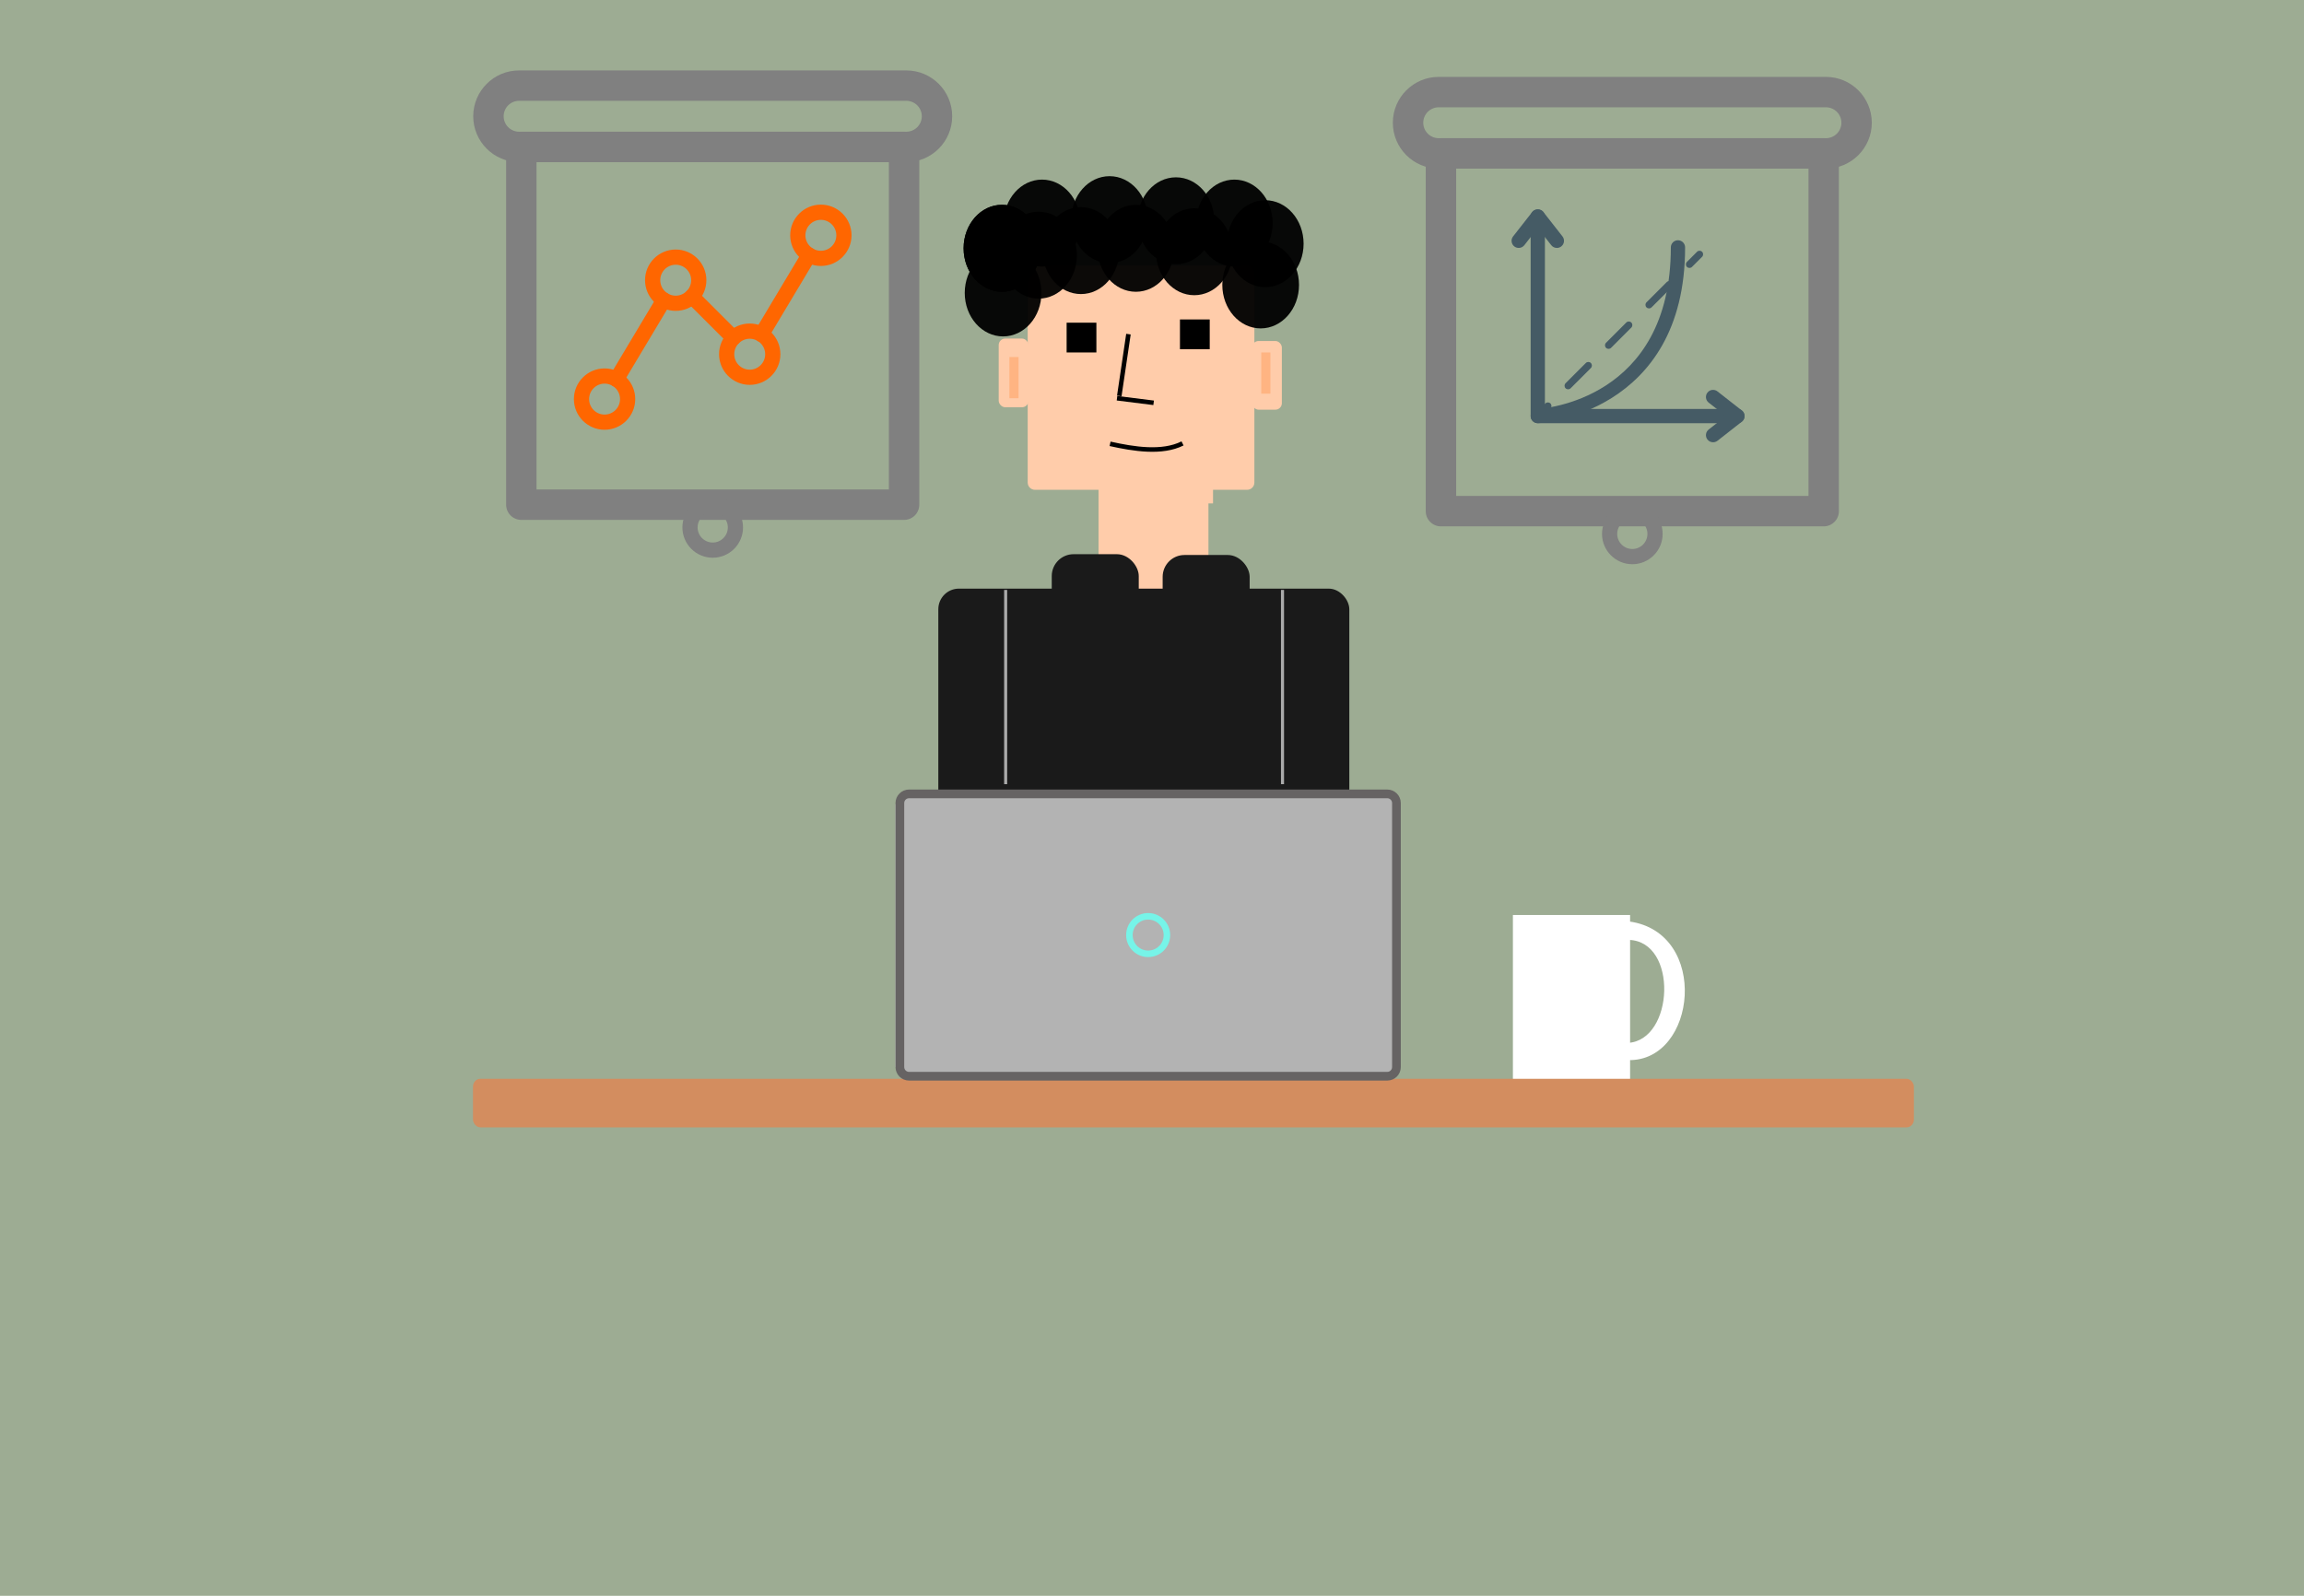 <?xml version="1.0" encoding="UTF-8" standalone="no"?>
<!-- Created with Inkscape (http://www.inkscape.org/) -->

<svg
   xmlns:dc="http://purl.org/dc/elements/1.1/"
   xmlns:cc="http://creativecommons.org/ns#"
   xmlns:rdf="http://www.w3.org/1999/02/22-rdf-syntax-ns#"
   xmlns:svg="http://www.w3.org/2000/svg"
   xmlns="http://www.w3.org/2000/svg"
   xmlns:sodipodi="http://sodipodi.sourceforge.net/DTD/sodipodi-0.dtd"
   xmlns:inkscape="http://www.inkscape.org/namespaces/inkscape"
   width="286.874mm"
   height="198.725mm"
   viewBox="0 0 1016.482 704.142"
   id="svg2"
   version="1.1"
   inkscape:version="0.91 r13725"
   sodipodi:docname="LetsWorkTogether2.svg">
  <defs
     id="defs4">
    <filter
       style="color-interpolation-filters:sRGB"
       inkscape:label="Drop Shadow"
       id="filter5080">
      <feFlood
         flood-opacity="0.498"
         flood-color="rgb(0,0,0)"
         result="flood"
         id="feFlood5082" />
      <feComposite
         in="flood"
         in2="SourceGraphic"
         operator="in"
         result="composite1"
         id="feComposite5084" />
      <feGaussianBlur
         in="composite1"
         stdDeviation="3"
         result="blur"
         id="feGaussianBlur5086" />
      <feOffset
         dx="6"
         dy="6"
         result="offset"
         id="feOffset5088" />
      <feComposite
         in="SourceGraphic"
         in2="offset"
         operator="over"
         result="composite2"
         id="feComposite5090" />
    </filter>
  </defs>
  <sodipodi:namedview
     id="base"
     pagecolor="#ffffff"
     bordercolor="#666666"
     borderopacity="1.0"
     inkscape:pageopacity="0.0"
     inkscape:pageshadow="2"
     inkscape:zoom="0.98994949"
     inkscape:cx="478.78628"
     inkscape:cy="237.66365"
     inkscape:document-units="px"
     inkscape:current-layer="layer1"
     showgrid="false"
     inkscape:window-width="2194"
     inkscape:window-height="1171"
     inkscape:window-x="-8"
     inkscape:window-y="-8"
     inkscape:window-maximized="1"
     fit-margin-top="0"
     fit-margin-left="0"
     fit-margin-right="0"
     fit-margin-bottom="0" />
  <g
     inkscape:groupmode="layer"
     id="layer6"
     inkscape:label="Layer 6"
     transform="translate(125.103,-51.352)" />
  <g
     inkscape:groupmode="layer"
     id="layer5"
     inkscape:label="Layer 5"
     transform="translate(125.103,-51.352)" />
  <g
     inkscape:groupmode="layer"
     id="layer4"
     inkscape:label="Layer 4"
     transform="translate(125.103,-51.352)" />
  <g
     inkscape:groupmode="layer"
     id="layer3"
     inkscape:label="Layer 3"
     transform="translate(125.103,-51.352)" />
  <g
     inkscape:groupmode="layer"
     id="layer2"
     inkscape:label="Layer 2"
     transform="translate(125.103,-51.352)" />
  <g
     inkscape:label="Layer 1"
     inkscape:groupmode="layer"
     id="layer1"
     transform="translate(125.103,-51.352)">
    <g
       id="Layer_2"
       transform="translate(885.849,277.295)" />
    <g
       id="Layer_14"
       transform="translate(885.849,277.295)" />
    <rect
       style="opacity:1;fill:#9dac93;stroke:none;stroke-width:2.1;stroke-linecap:butt;stroke-linejoin:miter;stroke-miterlimit:5;stroke-dasharray:none;stroke-opacity:1"
       id="rect5156"
       width="1016.482"
       height="704.142"
       x="-125.103"
       y="51.352" />
    <g
       style="fill:#ff6600"
       id="g9790"
       transform="matrix(6.708,0,0,6.708,-950.616,-3390.673)">
      <g
         style="fill:#ff6600"
         id="g9792">
        <g
           style="fill:#ff6600"
           id="g9794">
          <g
             style="fill:#ff6600"
             id="g9796">
            <path
               id="path9798"
               d="m 162.826,541.391 c -1.112,0 -2.017,-0.905 -2.017,-2.018 0,-1.113 0.905,-2.017 2.017,-2.017 1.112,0 2.017,0.904 2.017,2.017 0,1.113 -0.905,2.018 -2.017,2.018 z m 0,-3.034 c -0.561,0 -1.017,0.456 -1.017,1.017 0,0.562 0.456,1.018 1.017,1.018 0.561,0 1.017,-0.456 1.017,-1.018 0,-0.561 -0.456,-1.017 -1.017,-1.017 z"
               inkscape:connector-curvature="0"
               style="fill:#ff6600" />
          </g>
        </g>
      </g>
      <g
         style="fill:#ff6600"
         id="g9800">
        <g
           style="fill:#ff6600"
           id="g9802">
          <g
             style="fill:#ff6600"
             id="g9804">
            <path
               id="path9806"
               d="m 167.505,533.57 c -1.112,0 -2.017,-0.905 -2.017,-2.018 0,-1.113 0.905,-2.017 2.017,-2.017 1.112,0 2.017,0.904 2.017,2.017 0,1.113 -0.905,2.018 -2.017,2.018 z m 0,-3.034 c -0.561,0 -1.017,0.456 -1.017,1.017 0,0.562 0.456,1.018 1.017,1.018 0.561,0 1.017,-0.456 1.017,-1.018 -0.001,-0.561 -0.457,-1.017 -1.017,-1.017 z"
               inkscape:connector-curvature="0"
               style="fill:#ff6600" />
          </g>
        </g>
      </g>
      <g
         style="fill:#ff6600"
         id="g9808">
        <g
           style="fill:#ff6600"
           id="g9810">
          <g
             style="fill:#ff6600"
             id="g9812">
            <path
               id="path9814"
               d="m 172.373,538.438 c -1.112,0 -2.017,-0.904 -2.017,-2.017 0,-1.113 0.905,-2.018 2.017,-2.018 1.112,0 2.017,0.905 2.017,2.018 0,1.113 -0.905,2.017 -2.017,2.017 z m 0,-3.034 c -0.561,0 -1.017,0.456 -1.017,1.018 0,0.561 0.456,1.017 1.017,1.017 0.561,0 1.017,-0.456 1.017,-1.017 0,-0.562 -0.456,-1.018 -1.017,-1.018 z"
               inkscape:connector-curvature="0"
               style="fill:#ff6600" />
          </g>
        </g>
      </g>
      <g
         style="fill:#ff6600"
         id="g9816">
        <g
           style="fill:#ff6600"
           id="g9818">
          <g
             style="fill:#ff6600"
             id="g9820">
            <path
               id="path9822"
               d="m 177.052,530.617 c -1.112,0 -2.017,-0.904 -2.017,-2.017 0,-1.113 0.905,-2.018 2.017,-2.018 1.112,0 2.017,0.905 2.017,2.018 0,1.113 -0.905,2.017 -2.017,2.017 z m 0,-3.034 c -0.561,0 -1.017,0.456 -1.017,1.018 0,0.561 0.456,1.017 1.017,1.017 0.561,0 1.017,-0.456 1.017,-1.017 0,-0.562 -0.456,-1.018 -1.017,-1.018 z"
               inkscape:connector-curvature="0"
               style="fill:#ff6600" />
          </g>
        </g>
      </g>
      <g
         style="fill:#ff6600"
         id="g9824">
        <g
           style="fill:#ff6600"
           id="g9826">
          <g
             style="fill:#ff6600"
             id="g9828">
            <path
               id="path9830"
               d="m 163.603,538.574 c -0.087,0 -0.176,-0.022 -0.256,-0.071 -0.237,-0.142 -0.314,-0.448 -0.172,-0.686 l 3.124,-5.221 c 0.142,-0.236 0.449,-0.315 0.686,-0.172 0.237,0.142 0.314,0.448 0.172,0.686 l -3.124,5.221 c -0.094,0.156 -0.26,0.243 -0.43,0.243 z"
               inkscape:connector-curvature="0"
               style="fill:#ff6600" />
          </g>
        </g>
      </g>
      <g
         style="fill:#ff6600"
         id="g9832">
        <g
           style="fill:#ff6600"
           id="g9834">
          <g
             style="fill:#ff6600"
             id="g9836">
            <path
               id="path9838"
               d="m 171.301,535.848 c -0.128,0 -0.256,-0.049 -0.354,-0.146 l -2.724,-2.723 c -0.195,-0.195 -0.195,-0.512 0,-0.707 0.195,-0.195 0.512,-0.195 0.707,0 l 2.724,2.723 c 0.195,0.195 0.195,0.512 0,0.707 -0.097,0.097 -0.225,0.146 -0.353,0.146 z"
               inkscape:connector-curvature="0"
               style="fill:#ff6600" />
          </g>
        </g>
      </g>
      <g
         style="fill:#ff6600"
         id="g9840">
        <g
           style="fill:#ff6600"
           id="g9842">
          <g
             style="fill:#ff6600"
             id="g9844">
            <path
               id="path9846"
               d="m 173.148,535.624 c -0.087,0 -0.176,-0.022 -0.256,-0.071 -0.237,-0.142 -0.314,-0.448 -0.172,-0.686 l 3.127,-5.227 c 0.142,-0.236 0.448,-0.316 0.686,-0.172 0.237,0.142 0.314,0.448 0.172,0.686 l -3.127,5.227 c -0.094,0.156 -0.26,0.243 -0.43,0.243 z"
               inkscape:connector-curvature="0"
               style="fill:#ff6600" />
          </g>
        </g>
      </g>
    </g>
    <g
       style="fill:#808080"
       id="g9848"
       transform="matrix(6.708,0,0,6.708,-950.616,-3390.673)">
      <g
         style="fill:#808080"
         id="g9850">
        <g
           style="fill:#808080"
           id="g9852">
          <path
             id="path9854"
             d="m 182.673,523.786 -25.469,0 c -1.663,0 -3.016,-1.353 -3.016,-3.016 0,-1.663 1.353,-3.016 3.016,-3.016 l 25.469,0 c 1.663,0 3.016,1.353 3.016,3.016 0,1.663 -1.353,3.016 -3.016,3.016 z m -25.468,-4.032 c -0.56,0 -1.016,0.456 -1.016,1.016 0,0.56 0.456,1.016 1.016,1.016 l 25.469,0 c 0.56,0 1.016,-0.456 1.016,-1.016 0,-0.56 -0.456,-1.016 -1.016,-1.016 l -25.469,0 z"
             inkscape:connector-curvature="0"
             style="fill:#808080" />
        </g>
      </g>
    </g>
    <g
       style="fill:#808080"
       id="g9856"
       transform="matrix(6.708,0,0,6.708,-950.616,-3390.673)">
      <g
         style="fill:#808080"
         id="g9858">
        <g
           style="fill:#808080"
           id="g9860">
          <path
             id="path9862"
             d="m 182.525,547.32 -25.173,0 c -0.552,0 -1,-0.447 -1,-1 l 0,-23.534 c 0,-0.553 0.448,-1 1,-1 l 25.173,0 c 0.552,0 1,0.447 1,1 l 0,23.534 c 0,0.553 -0.447,1 -1,1 z m -24.172,-2 23.173,0 0,-21.534 -23.173,0 0,21.534 z"
             inkscape:connector-curvature="0"
             style="fill:#808080" />
        </g>
      </g>
    </g>
    <g
       style="fill:#808080"
       id="g9864"
       transform="matrix(6.708,0,0,6.708,-950.616,-3390.673)">
      <g
         style="fill:#808080"
         id="g9866">
        <g
           style="fill:#808080"
           id="g9868">
          <path
             id="path9870"
             d="m 169.939,549.809 c -1.1,0 -1.994,-0.895 -1.994,-1.994 0,-1.101 0.895,-1.995 1.994,-1.995 1.099,0 1.994,0.895 1.994,1.995 0,1.1 -0.894,1.994 -1.994,1.994 z m 0,-2.989 c -0.548,0 -0.994,0.446 -0.994,0.995 0,0.548 0.446,0.994 0.994,0.994 0.548,0 0.994,-0.446 0.994,-0.994 0,-0.549 -0.446,-0.995 -0.994,-0.995 z"
             inkscape:connector-curvature="0"
             style="fill:#808080" />
        </g>
      </g>
    </g>
    <g
       id="g10430"
       transform="matrix(6.293,0,0,6.293,-803.496,-3159.174)">
      <g
         id="g10432">
        <g
           id="g10434">
          <g
             id="g10436">
            <path
               id="path10438"
               d="m 229.605,539.846 -13.995,0 c -0.276,0 -0.5,-0.224 -0.5,-0.5 l 0,-13.995 c 0,-0.276 0.224,-0.5 0.5,-0.5 0.276,0 0.5,0.224 0.5,0.5 l 0,13.495 13.495,0 c 0.276,0 0.5,0.224 0.5,0.5 0,0.276 -0.223,0.5 -0.5,0.5 z"
               inkscape:connector-curvature="0"
               style="fill:#455b65" />
          </g>
        </g>
      </g>
      <g
         id="g10440">
        <g
           id="g10442">
          <g
             id="g10444">
            <path
               id="path10446"
               d="m 216.949,527.558 c -0.148,0 -0.295,-0.065 -0.394,-0.191 l -0.945,-1.205 -0.944,1.205 c -0.17,0.217 -0.484,0.255 -0.702,0.085 -0.217,-0.17 -0.255,-0.484 -0.085,-0.702 l 1.338,-1.707 c 0.189,-0.242 0.598,-0.242 0.787,0 l 1.338,1.707 c 0.17,0.218 0.132,0.531 -0.085,0.702 -0.091,0.071 -0.2,0.106 -0.308,0.106 z"
               inkscape:connector-curvature="0"
               style="fill:#455b65" />
          </g>
        </g>
      </g>
      <g
         id="g10448">
        <g
           id="g10450">
          <g
             id="g10452">
            <path
               id="path10454"
               d="m 227.899,541.184 c -0.148,0 -0.295,-0.065 -0.394,-0.191 -0.17,-0.218 -0.132,-0.532 0.085,-0.702 l 1.205,-0.944 -1.205,-0.944 c -0.217,-0.17 -0.255,-0.484 -0.085,-0.702 0.17,-0.218 0.484,-0.255 0.702,-0.085 l 1.707,1.338 c 0.121,0.095 0.191,0.24 0.191,0.394 0,0.154 -0.071,0.299 -0.191,0.394 l -1.707,1.338 c -0.092,0.069 -0.2,0.104 -0.308,0.104 z"
               inkscape:connector-curvature="0"
               style="fill:#455b65" />
          </g>
        </g>
      </g>
    </g>
    <g
       id="g10456"
       transform="matrix(6.293,0,0,6.293,-803.496,-3159.174)">
      <g
         id="g10458">
        <g
           id="g10460">
          <g
             id="g10462">
            <path
               id="path10464"
               d="m 215.61,539.596 c -0.064,0 -0.128,-0.024 -0.177,-0.073 -0.098,-0.098 -0.098,-0.256 0,-0.354 l 0.708,-0.707 c 0.098,-0.098 0.256,-0.098 0.354,0 0.098,0.098 0.098,0.256 0,0.354 l -0.708,0.707 c -0.049,0.049 -0.113,0.073 -0.177,0.073 z"
               inkscape:connector-curvature="0"
               style="fill:#455b65" />
          </g>
        </g>
      </g>
      <g
         id="g10466">
        <g
           id="g10468">
          <g
             id="g10470">
            <path
               id="path10472"
               d="m 217.736,537.471 c -0.064,0 -0.128,-0.024 -0.177,-0.073 -0.098,-0.098 -0.098,-0.256 0,-0.354 l 1.418,-1.418 c 0.098,-0.098 0.256,-0.098 0.354,0 0.098,0.098 0.098,0.256 0,0.354 l -1.418,1.418 c -0.049,0.049 -0.113,0.073 -0.177,0.073 z m 2.836,-2.836 c -0.064,0 -0.128,-0.024 -0.177,-0.073 -0.098,-0.098 -0.098,-0.256 0,-0.354 l 1.418,-1.419 c 0.098,-0.098 0.256,-0.098 0.354,0 0.098,0.098 0.098,0.256 0,0.354 l -1.418,1.419 c -0.049,0.049 -0.113,0.073 -0.177,0.073 z m 2.837,-2.837 c -0.064,0 -0.128,-0.024 -0.177,-0.073 -0.098,-0.098 -0.098,-0.256 0,-0.354 l 1.418,-1.418 c 0.098,-0.098 0.256,-0.098 0.354,0 0.098,0.098 0.098,0.256 0,0.354 l -1.418,1.418 c -0.049,0.049 -0.113,0.073 -0.177,0.073 z"
               inkscape:connector-curvature="0"
               style="fill:#455b65" />
          </g>
        </g>
      </g>
      <g
         id="g10474">
        <g
           id="g10476">
          <g
             id="g10478">
            <path
               id="path10480"
               d="m 226.245,528.961 c -0.064,0 -0.128,-0.024 -0.177,-0.073 -0.098,-0.098 -0.098,-0.256 0,-0.354 l 0.707,-0.707 c 0.098,-0.098 0.256,-0.098 0.354,0 0.098,0.098 0.098,0.256 0,0.354 l -0.707,0.707 c -0.049,0.049 -0.113,0.073 -0.177,0.073 z"
               inkscape:connector-curvature="0"
               style="fill:#455b65" />
          </g>
        </g>
      </g>
    </g>
    <g
       id="g10482"
       transform="matrix(6.293,0,0,6.293,-803.496,-3159.174)">
      <g
         id="g10484">
        <g
           id="g10486">
          <path
             id="path10488"
             d="m 215.61,539.846 c -0.264,0 -0.485,-0.207 -0.499,-0.475 -0.014,-0.275 0.198,-0.51 0.473,-0.524 0.382,-0.021 9.354,-0.62 9.354,-11.328 0,-0.276 0.224,-0.5 0.5,-0.5 0.276,0 0.5,0.224 0.5,0.5 0,11.674 -10.201,12.321 -10.304,12.326 -0.007,10e-4 -0.016,10e-4 -0.024,10e-4 z"
             inkscape:connector-curvature="0"
             style="fill:#455b65" />
        </g>
      </g>
    </g>
    <rect
       style="opacity:1;fill:#ffffff;fill-opacity:1;stroke:#ffffff;stroke-width:3.842;stroke-linecap:butt;stroke-linejoin:miter;stroke-miterlimit:10;stroke-dasharray:none;stroke-opacity:1"
       id="rect15463"
       width="47.857"
       height="68.571"
       x="544.286"
       y="457.005" />
    <path
       style="fill:#ffffff;fill-opacity:1;fill-rule:evenodd;stroke:#ffffff;stroke-width:1px;stroke-linecap:butt;stroke-linejoin:miter;stroke-opacity:1"
       d="m 593.214,512.005 c 20.892,-1.244 22.741,-45.686 0.357,-46.429 l 0,-7.143 c 35.025,4.744 29.319,60.944 -0.357,60.179 z"
       id="path15465"
       inkscape:connector-curvature="0"
       sodipodi:nodetypes="ccccc" />
    <g
       transform="matrix(6.708,0,0,6.708,-544.902,-3387.816)"
       id="g28199"
       style="fill:#808080">
      <g
         id="g28201"
         style="fill:#808080">
        <g
           id="g28203"
           style="fill:#808080">
          <path
             style="fill:#808080"
             inkscape:connector-curvature="0"
             d="m 182.673,523.786 -25.469,0 c -1.663,0 -3.016,-1.353 -3.016,-3.016 0,-1.663 1.353,-3.016 3.016,-3.016 l 25.469,0 c 1.663,0 3.016,1.353 3.016,3.016 0,1.663 -1.353,3.016 -3.016,3.016 z m -25.468,-4.032 c -0.56,0 -1.016,0.456 -1.016,1.016 0,0.56 0.456,1.016 1.016,1.016 l 25.469,0 c 0.56,0 1.016,-0.456 1.016,-1.016 0,-0.56 -0.456,-1.016 -1.016,-1.016 l -25.469,0 z"
             id="path28205" />
        </g>
      </g>
    </g>
    <g
       transform="matrix(6.708,0,0,6.708,-544.902,-3387.816)"
       id="g28207"
       style="fill:#808080">
      <g
         id="g28209"
         style="fill:#808080">
        <g
           id="g28211"
           style="fill:#808080">
          <path
             style="fill:#808080"
             inkscape:connector-curvature="0"
             d="m 182.525,547.32 -25.173,0 c -0.552,0 -1,-0.447 -1,-1 l 0,-23.534 c 0,-0.553 0.448,-1 1,-1 l 25.173,0 c 0.552,0 1,0.447 1,1 l 0,23.534 c 0,0.553 -0.447,1 -1,1 z m -24.172,-2 23.173,0 0,-21.534 -23.173,0 0,21.534 z"
             id="path28213" />
        </g>
      </g>
    </g>
    <g
       transform="matrix(6.708,0,0,6.708,-544.902,-3387.816)"
       id="g28215"
       style="fill:#808080">
      <g
         id="g28217"
         style="fill:#808080">
        <g
           id="g28219"
           style="fill:#808080">
          <path
             style="fill:#808080"
             inkscape:connector-curvature="0"
             d="m 169.939,549.809 c -1.1,0 -1.994,-0.895 -1.994,-1.994 0,-1.101 0.895,-1.995 1.994,-1.995 1.099,0 1.994,0.895 1.994,1.995 0,1.1 -0.894,1.994 -1.994,1.994 z m 0,-2.989 c -0.548,0 -0.994,0.446 -0.994,0.995 0,0.548 0.446,0.994 0.994,0.994 0.548,0 0.994,-0.446 0.994,-0.994 0,-0.549 -0.446,-0.995 -0.994,-0.995 z"
             id="path28221" />
        </g>
      </g>
    </g>
    <path
       style="fill:none;fill-rule:evenodd;stroke:#000000;stroke-width:1px;stroke-linecap:butt;stroke-linejoin:miter;stroke-opacity:1"
       d="m 313.571,332.362 c 0,49.286 0,50 0,50"
       id="path28272"
       inkscape:connector-curvature="0" />
    <rect
       style="fill:#ffccaa"
       id="rect4160"
       width="48.487"
       height="67.68"
       x="359.553"
       y="257.924" />
    <rect
       y="168.479"
       x="355.574"
       height="98.995"
       width="48.487"
       id="rect5078"
       style="fill:#ffccaa;filter:url(#filter5080)" />
    <rect
       style="fill:#1a1a1a"
       id="rect4156"
       width="181.322"
       height="224.609"
       x="288.868"
       y="311.073"
       rx="9.091"
       ry="9.091" />
    <path
       inkscape:connector-curvature="0"
       style="fill:#ffccaa;stroke:none;stroke-width:2.1;stroke-linecap:butt;stroke-linejoin:miter;stroke-miterlimit:5;stroke-dasharray:none;stroke-opacity:1"
       d="m 331.514,168.479 93.576,0 c 1.781,0 3.214,1.434 3.214,3.214 l 0,92.566 c 0,1.781 -1.434,3.214 -3.214,3.214 l -93.576,0 c -1.781,0 -3.214,-1.434 -3.214,-3.214 l 0,-92.566 c 0,-1.781 1.434,-3.214 3.214,-3.214 z"
       id="rect4162" />
    <rect
       style="fill:#000000"
       id="rect4178"
       width="13.132"
       height="13.132"
       x="345.472"
       y="193.733" />
    <path
       style="fill:none;fill-rule:evenodd;stroke:#000000;stroke-width:2;stroke-linecap:butt;stroke-linejoin:miter;stroke-miterlimit:4;stroke-dasharray:none;stroke-opacity:1"
       d="m 367.696,227.068 16.162,2.02"
       id="path4192"
       inkscape:connector-curvature="0"
       sodipodi:nodetypes="cc" />
    <rect
       style="fill:#1a1a1a;stroke-width:2;stroke-miterlimit:4;stroke-dasharray:none"
       id="rect4996"
       width="38.386"
       height="26.264"
       x="387.837"
       y="296.238"
       rx="9.643"
       ry="9.643" />
    <path
       style="fill:none;fill-rule:evenodd;stroke:#000000;stroke-width:2;stroke-linecap:butt;stroke-linejoin:miter;stroke-miterlimit:4;stroke-dasharray:none;stroke-opacity:1"
       d="m 368.706,226.057 c 4.041,-27.274 4.041,-27.274 4.041,-27.274"
       id="path5000"
       inkscape:connector-curvature="0" />
    <rect
       style="fill:#ffccaa;stroke-width:2;stroke-miterlimit:4;stroke-dasharray:none"
       id="rect5002"
       width="13.132"
       height="30.305"
       x="427.295"
       y="201.814"
       rx="2.857"
       ry="2.857" />
    <rect
       style="opacity:0.95;fill:#ffb380;stroke-width:2;stroke-miterlimit:4;stroke-dasharray:none"
       id="rect5095"
       width="4.041"
       height="18.183"
       x="431.335"
       y="206.865" />
    <rect
       ry="2.857"
       rx="2.857"
       y="200.742"
       x="315.509"
       height="30.305"
       width="13.132"
       id="rect5099"
       style="fill:#ffccaa;stroke-width:2;stroke-miterlimit:4;stroke-dasharray:none" />
    <rect
       y="208.885"
       x="320.218"
       height="18.183"
       width="4.041"
       id="rect5097"
       style="opacity:0.95;fill:#ffb380;stroke-width:2;stroke-miterlimit:4;stroke-dasharray:none" />
    <rect
       ry="9.643"
       rx="9.643"
       y="295.88"
       x="338.909"
       height="26.264"
       width="38.386"
       id="rect5103"
       style="fill:#1a1a1a;stroke-width:2;stroke-miterlimit:4;stroke-dasharray:none" />
    <ellipse
       style="opacity:0.95;fill:#000000;stroke:none;stroke-width:2.1;stroke-linecap:butt;stroke-linejoin:miter;stroke-miterlimit:5;stroke-dasharray:none;stroke-opacity:1"
       id="path5105"
       cx="333.098"
       cy="163.933"
       rx="16.92"
       ry="19.193" />
    <ellipse
       ry="19.193"
       rx="16.92"
       cy="160.903"
       cx="316.935"
       id="ellipse5109"
       style="opacity:0.95;fill:#000000;stroke:none;stroke-width:2.1;stroke-linecap:butt;stroke-linejoin:miter;stroke-miterlimit:5;stroke-dasharray:none;stroke-opacity:1" />
    <ellipse
       style="opacity:0.95;fill:#000000;stroke:none;stroke-width:2.1;stroke-linecap:butt;stroke-linejoin:miter;stroke-miterlimit:5;stroke-dasharray:none;stroke-opacity:1"
       id="ellipse5111"
       cx="401.788"
       cy="162.418"
       rx="16.92"
       ry="19.193" />
    <ellipse
       ry="19.193"
       rx="16.92"
       cy="148.781"
       cx="393.707"
       id="ellipse5113"
       style="opacity:0.95;fill:#000000;stroke:none;stroke-width:2.1;stroke-linecap:butt;stroke-linejoin:miter;stroke-miterlimit:5;stroke-dasharray:none;stroke-opacity:1" />
    <ellipse
       style="opacity:0.95;fill:#000000;stroke:none;stroke-width:2.1;stroke-linecap:butt;stroke-linejoin:miter;stroke-miterlimit:5;stroke-dasharray:none;stroke-opacity:1"
       id="ellipse5115"
       cx="376.029"
       cy="160.903"
       rx="16.92"
       ry="19.193" />
    <ellipse
       ry="19.193"
       rx="16.92"
       cy="148.276"
       cx="364.413"
       id="ellipse5117"
       style="opacity:0.95;fill:#000000;stroke:none;stroke-width:2.1;stroke-linecap:butt;stroke-linejoin:miter;stroke-miterlimit:5;stroke-dasharray:none;stroke-opacity:1" />
    <ellipse
       style="opacity:0.95;fill:#000000;stroke:none;stroke-width:2.1;stroke-linecap:butt;stroke-linejoin:miter;stroke-miterlimit:5;stroke-dasharray:none;stroke-opacity:1"
       id="ellipse5119"
       cx="334.613"
       cy="149.791"
       rx="16.92"
       ry="19.193" />
    <ellipse
       ry="19.193"
       rx="16.92"
       cy="180.601"
       cx="317.44"
       id="ellipse5121"
       style="opacity:0.95;fill:#000000;stroke:none;stroke-width:2.1;stroke-linecap:butt;stroke-linejoin:miter;stroke-miterlimit:5;stroke-dasharray:none;stroke-opacity:1" />
    <ellipse
       style="opacity:0.95;fill:#000000;stroke:none;stroke-width:2.1;stroke-linecap:butt;stroke-linejoin:miter;stroke-miterlimit:5;stroke-dasharray:none;stroke-opacity:1"
       id="ellipse5123"
       cx="351.786"
       cy="161.913"
       rx="16.92"
       ry="19.193" />
    <ellipse
       style="opacity:0.95;fill:#000000;stroke:none;stroke-width:2.1;stroke-linecap:butt;stroke-linejoin:miter;stroke-miterlimit:5;stroke-dasharray:none;stroke-opacity:1"
       id="ellipse5125"
       cx="316.935"
       cy="160.903"
       rx="16.92"
       ry="19.193" />
    <ellipse
       ry="19.193"
       rx="16.92"
       cy="177.065"
       cx="431.083"
       id="ellipse5127"
       style="opacity:0.95;fill:#000000;stroke:none;stroke-width:2.1;stroke-linecap:butt;stroke-linejoin:miter;stroke-miterlimit:5;stroke-dasharray:none;stroke-opacity:1" />
    <ellipse
       style="opacity:0.95;fill:#000000;stroke:none;stroke-width:2.1;stroke-linecap:butt;stroke-linejoin:miter;stroke-miterlimit:5;stroke-dasharray:none;stroke-opacity:1"
       id="ellipse5129"
       cx="433.103"
       cy="158.882"
       rx="16.92"
       ry="19.193" />
    <ellipse
       ry="19.193"
       rx="16.92"
       cy="149.791"
       cx="419.466"
       id="ellipse5131"
       style="opacity:0.95;fill:#000000;stroke:none;stroke-width:2.1;stroke-linecap:butt;stroke-linejoin:miter;stroke-miterlimit:5;stroke-dasharray:none;stroke-opacity:1" />
    <rect
       y="192.304"
       x="395.472"
       height="13.132"
       width="13.132"
       id="rect5135"
       style="fill:#000000" />
    <rect
       style="opacity:1;fill:#d38d5f;stroke:none;stroke-width:2.1;stroke-linecap:butt;stroke-linejoin:miter;stroke-miterlimit:5;stroke-dasharray:none;stroke-opacity:1"
       id="rect5137"
       width="635.714"
       height="21.429"
       x="83.571"
       y="527.362"
       rx="3.214"
       ry="3.469" />
    <path
       style="fill:none;fill-rule:evenodd;stroke:#000000;stroke-width:2;stroke-linecap:butt;stroke-linejoin:miter;stroke-miterlimit:4;stroke-dasharray:none;stroke-opacity:1"
       d="m 364.643,247.184 c 10.417,2.314 22.95,4.337 31.964,-0.179"
       id="path28287"
       inkscape:connector-curvature="0"
       sodipodi:nodetypes="cc" />
    <polyline
       style="fill:#cccccc"
       points="193.102,98.396 137.829,98.363 137,97.159 137,67 138.545,66 194,66     194.507,66.841 194.493,97.923   "
       id="polyline3390"
       transform="matrix(3.842,0,0,3.842,-256.401,148.858)" />
    <polyline
       style="fill:#cccccc"
       points="137,67 195,67 193.455,66 139,66   "
       id="polyline3392"
       transform="matrix(3.842,0,0,3.842,-256.401,148.858)" />
    <polyline
       style="fill:#cccccc"
       points="138,97 194,97 194.493,97.923 138.252,98.271   "
       id="polyline3394"
       transform="matrix(3.842,0,0,3.842,-256.401,148.858)" />
    <path
       style="fill:#b3b3b3;fill-opacity:1;stroke:#666363;stroke-width:3.842;stroke-miterlimit:10;stroke-dasharray:none;stroke-opacity:1"
       inkscape:connector-curvature="0"
       stroke-miterlimit="10"
       d="m 486.938,526.227 -210.99,0 c -2.233,0 -4.043,-1.81 -4.043,-4.043 l 0,-116.494 c 0,-2.233 1.81,-4.043 4.043,-4.043 l 210.99,0 c 2.233,0 4.043,1.81 4.043,4.043 l 0,116.494 c 0,2.233 -1.81,4.043 -4.043,4.043 z"
       id="path3396" />
    <circle
       style="fill:#b3b3b3;fill-opacity:1;stroke:#76f4e8;stroke-width:2.882;stroke-miterlimit:10"
       stroke-miterlimit="10"
       cx="381.443"
       cy="463.938"
       r="8.278"
       id="circle3398" />
    <path
       style="fill:#cccccc"
       inkscape:connector-curvature="0"
       d="M 378.726,463.394"
       id="path3400" />
    <path
       inkscape:connector-curvature="0"
       id="path28278"
       d="m 440.714,311.648 0,85.714"
       style="fill:none;fill-rule:evenodd;stroke:#aaaaaa;stroke-width:1.348px;stroke-linecap:butt;stroke-linejoin:miter;stroke-opacity:1" />
    <path
       style="fill:none;fill-rule:evenodd;stroke:#aaaaaa;stroke-width:1.348px;stroke-linecap:butt;stroke-linejoin:miter;stroke-opacity:1"
       d="m 318.571,311.648 0,85.714"
       id="path28280"
       inkscape:connector-curvature="0" />
  </g>
  <style
     id="style5163"
     type="text/css">
	.st0{fill:#F7F4F2;}
	.st1{fill:#F7F4F2;stroke:#EAE5E1;stroke-width:5;stroke-miterlimit:10;}
	.st2{fill:#EAE5E1;}
	.st3{opacity:0.3;fill:#493A60;}
	.st4{fill:#E2F0F7;stroke:#493A60;stroke-width:5;stroke-miterlimit:10;}
	.st5{fill:none;stroke:#493A60;stroke-width:5;stroke-linecap:round;stroke-miterlimit:10;}
	.st6{opacity:0.3;}
	.st7{fill:#493A60;}
	.st8{fill:#FFC522;}
	.st9{fill:#FFC522;stroke:#493A60;stroke-width:5;stroke-miterlimit:10;}
	.st10{fill:#996633;stroke:#493A60;stroke-width:5;stroke-miterlimit:10;}
	.st11{fill:#F7F4F2;stroke:#EAE5E1;stroke-width:5;stroke-linecap:round;stroke-miterlimit:10;}
	.st12{fill:#93C94C;stroke:#493A60;stroke-width:5;stroke-miterlimit:10;}
	.st13{fill:#E2F0F7;stroke:#493A60;stroke-width:5;stroke-linecap:round;stroke-miterlimit:10;}
	.st14{fill:#E2F0F7;}
	.st15{fill:none;stroke:#493A60;stroke-width:5;stroke-linecap:round;stroke-linejoin:round;stroke-miterlimit:10;}
	.st16{fill:#E52E44;stroke:#493A60;stroke-width:5;stroke-miterlimit:10;}
	.st17{fill:#4B9DEF;stroke:#493A60;stroke-width:5;stroke-miterlimit:10;}
	.st18{opacity:0.3;fill:#F7F4F2;stroke:#EAE5E1;stroke-width:5;stroke-miterlimit:10;}
	.st19{fill:#E52E44;stroke:#493A60;stroke-width:5;stroke-linecap:round;stroke-miterlimit:10;}
	.st20{fill:#F7F4F2;stroke:#EAE5E1;stroke-width:5;stroke-linecap:round;stroke-linejoin:round;stroke-miterlimit:10;}
	.st21{opacity:0.3;fill:#F7F4F2;stroke:#EAE5E1;stroke-width:5;stroke-linecap:round;stroke-linejoin:round;stroke-miterlimit:10;}
	.st22{fill:none;stroke:#493A60;stroke-width:5;stroke-miterlimit:10;}
	.st23{fill:none;stroke:#EAE5E1;stroke-width:5;stroke-linecap:round;stroke-linejoin:round;stroke-miterlimit:10;}
	.st24{fill:#E2F0F7;stroke:#493A60;stroke-width:5;stroke-linecap:round;stroke-linejoin:round;stroke-miterlimit:10;}
	.st25{fill:#FFC522;stroke:#493A60;stroke-width:5;stroke-linejoin:round;stroke-miterlimit:10;}
	.st26{fill:#E2F0F7;stroke:#493A60;stroke-width:5;stroke-linejoin:round;stroke-miterlimit:10;}
	.st27{fill:#E52E44;stroke:#493A60;stroke-width:5;stroke-linecap:round;stroke-linejoin:round;stroke-miterlimit:10;}
	.st28{fill:#93C94C;stroke:#493A60;stroke-width:5;stroke-linejoin:round;stroke-miterlimit:10;}
</style>
</svg>
